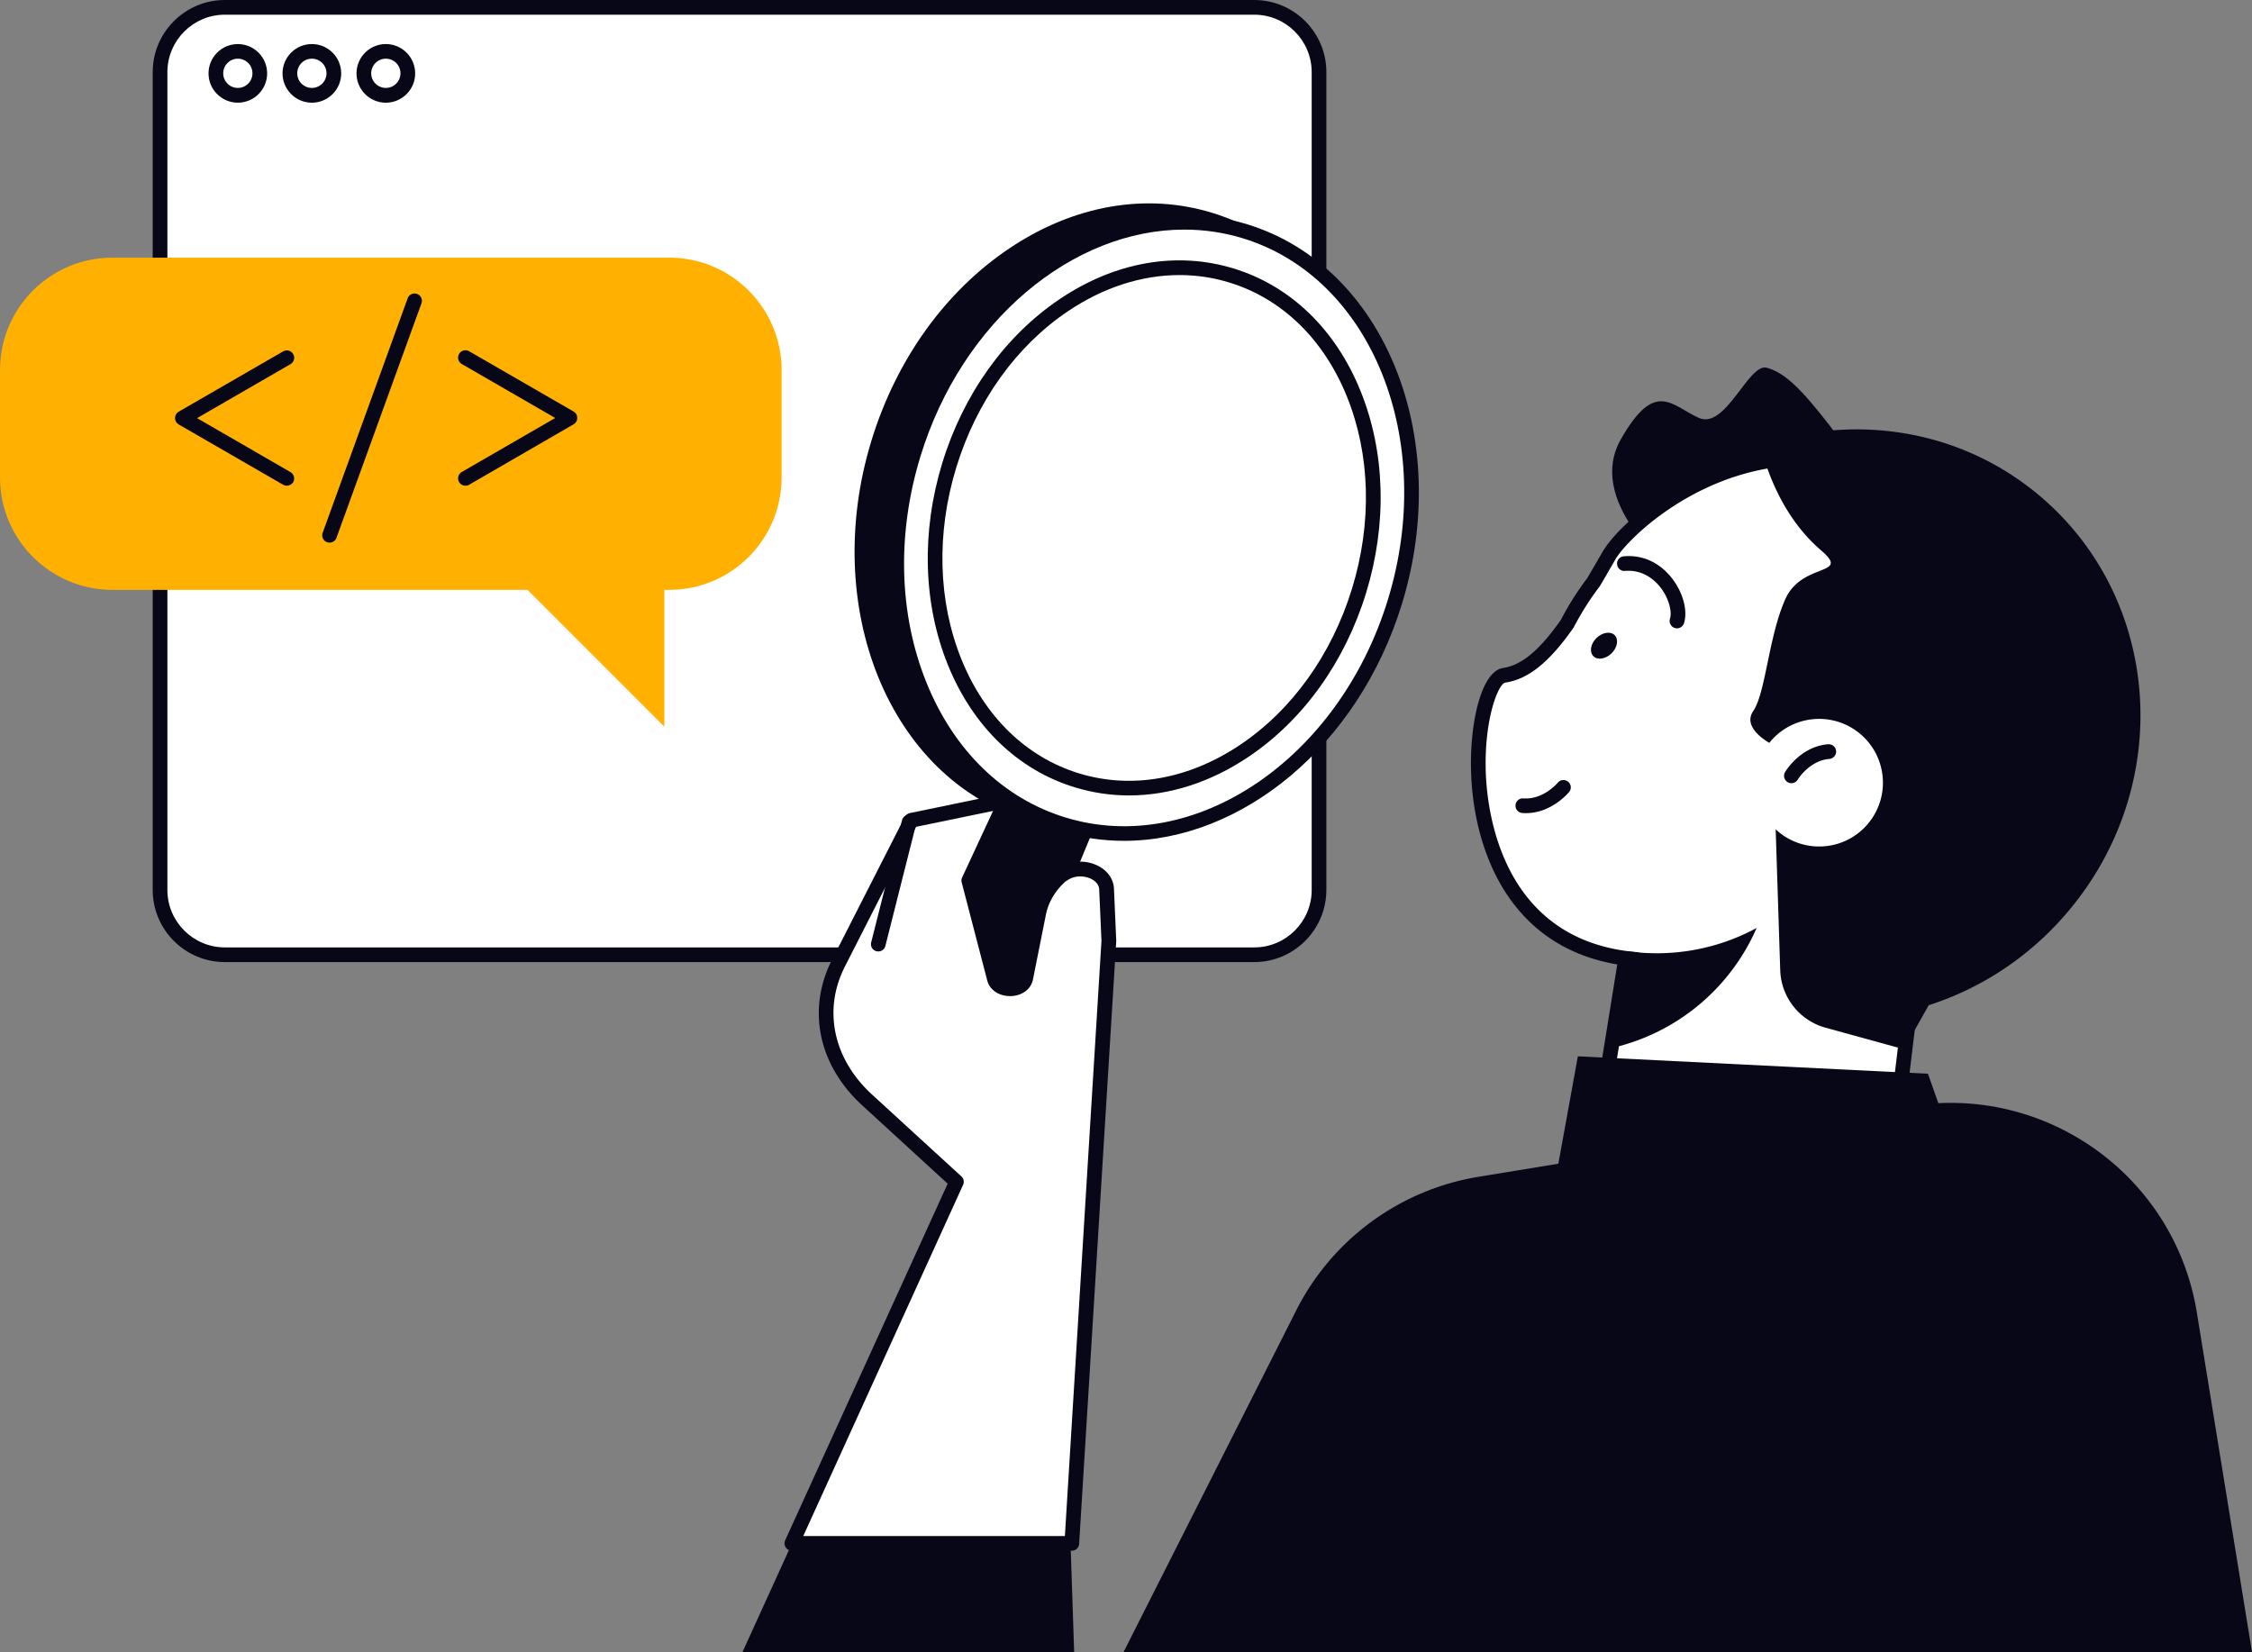 <svg preserveAspectRatio="xMidYMid meet" data-bbox="0 0 306.6 224.93" viewBox="0 0 306.6 224.93" xmlns="http://www.w3.org/2000/svg" data-type="color" role="presentation" aria-hidden="true">
    <rect x="0" y="0" width="306.6" height="224.93" fill="#808080" stroke="none"/>
    <g>
        <path fill="#080717" d="m146.24 224.92-.48-14.52-38.12.14-6.55 14.38h45.15z" data-color="1"></path>
        <path d="M170.75 129.99H30.61c-4.87 0-8.82-3.95-8.82-8.82V9.82c0-4.87 3.95-8.82 8.82-8.82h140.15c4.87 0 8.82 3.95 8.82 8.82v111.35c-.01 4.87-3.96 8.82-8.83 8.82z" fill="#ffffff" data-color="2"></path>
        <path d="M170.75 130.99H30.61c-5.41 0-9.82-4.4-9.82-9.82V9.82c0-5.41 4.4-9.82 9.82-9.82h140.15c5.41 0 9.82 4.4 9.82 9.82v111.35c-.01 5.41-4.41 9.82-9.83 9.82zM30.61 2c-4.31 0-7.82 3.51-7.82 7.82v111.35c0 4.31 3.51 7.82 7.82 7.82h140.15c4.31 0 7.82-3.51 7.82-7.82V9.82c0-4.31-3.51-7.82-7.82-7.82H30.61z" fill="#080717" data-color="1"></path>
        <path d="M32.38 13.98c-2.2 0-3.99-1.79-3.99-3.99S30.18 6 32.38 6s3.99 1.79 3.99 3.99-1.79 3.99-3.99 3.99zm0-5.99c-1.1 0-1.99.89-1.99 1.99s.89 1.99 1.99 1.99 1.99-.89 1.99-1.99-.89-1.99-1.99-1.99z" fill="#080717" data-color="1"></path>
        <path d="M42.46 13.98c-2.2 0-3.99-1.79-3.99-3.99S40.26 6 42.46 6s3.99 1.79 3.99 3.99-1.79 3.99-3.99 3.99zm0-5.99c-1.1 0-1.99.89-1.99 1.99s.89 1.99 1.99 1.99a1.989 1.989 0 1 0 0-3.98z" fill="#080717" data-color="1"></path>
        <path d="M52.53 13.98c-2.2 0-3.99-1.79-3.99-3.99S50.33 6 52.53 6s3.99 1.79 3.99 3.99c.01 2.2-1.79 3.99-3.99 3.99zm0-5.99a1.989 1.989 0 1 0 0 3.98c1.1 0 1.99-.89 1.99-1.99s-.89-1.99-1.99-1.99z" fill="#080717" data-color="1"></path>
        <path fill="#080717" d="m149.93 110.335-15.162 36.82-14.582-6.005 15.163-36.82 14.582 6.005z" data-color="1"></path>
        <path fill="#080717" d="M164.77 29.923c18.1 5.55 27.232 28.124 20.396 50.423-6.836 22.299-27.052 35.877-45.152 30.328-18.1-5.55-27.233-28.125-20.397-50.423 6.836-22.299 27.052-35.877 45.153-30.328z" data-color="1"></path>
        <path d="M148.35 112.93c-2.92 0-5.82-.43-8.64-1.29-18.6-5.7-28.05-28.88-21.06-51.67 3.37-11 10.03-20.29 18.75-26.14 8.78-5.9 18.6-7.62 27.65-4.85 9.05 2.77 16.22 9.7 20.18 19.51 3.94 9.74 4.25 21.16.88 32.16-3.37 11-10.03 20.29-18.75 26.14-6.04 4.06-12.57 6.14-19.01 6.14zm8.08-83.25c-6.05 0-12.2 1.96-17.9 5.8-8.34 5.6-14.71 14.5-17.95 25.07-6.66 21.74 2.19 43.8 19.73 49.18 8.46 2.59 17.68.96 25.95-4.59 8.34-5.6 14.71-14.5 17.95-25.07 3.24-10.57 2.95-21.51-.82-30.83-3.74-9.24-10.45-15.76-18.92-18.35-2.62-.81-5.32-1.21-8.04-1.21zm28.73 50.67z" fill="#080717" data-color="1"></path>
        <path fill="#ffffff" d="M169.51 31.488c18.1 5.549 27.232 28.124 20.396 50.422-6.836 22.3-27.052 35.877-45.152 30.328-18.1-5.549-27.233-28.124-20.397-50.423 6.836-22.299 27.052-35.877 45.153-30.327z" data-color="2"></path>
        <path d="M153.03 114.48c-2.87 0-5.74-.41-8.56-1.28-9.05-2.77-16.22-9.7-20.18-19.51-3.94-9.74-4.25-21.16-.88-32.16 6.99-22.79 27.81-36.7 46.4-30.99 18.6 5.7 28.05 28.88 21.06 51.67-5.93 19.34-21.81 32.27-37.84 32.27zm8.2-83.22c-15.17 0-30.25 12.39-35.91 30.86-3.24 10.57-2.95 21.51.82 30.83 3.74 9.24 10.45 15.76 18.92 18.35 17.55 5.38 37.24-7.93 43.9-29.67l.96.29-.96-.29c6.66-21.74-2.19-43.8-19.73-49.18-2.64-.81-5.32-1.19-8-1.19z" fill="#080717" data-color="1"></path>
        <path fill="#ffffff" d="M167.668 37.503c15.409 4.723 23.183 23.936 17.365 42.914-5.819 18.978-23.025 30.532-38.433 25.809s-23.182-23.937-17.364-42.915c5.818-18.978 23.024-30.532 38.432-25.808z" data-color="2"></path>
        <path d="M153.71 108.3c-2.5 0-4.98-.37-7.4-1.11-7.74-2.37-13.88-8.3-17.27-16.69-3.36-8.32-3.63-18.07-.75-27.47 2.88-9.4 8.57-17.33 16.02-22.33 7.51-5.05 15.92-6.52 23.66-4.14 7.74 2.37 13.88 8.3 17.27 16.69 3.36 8.32 3.63 18.07.75 27.47-2.88 9.4-8.57 17.33-16.02 22.33-5.17 3.47-10.76 5.25-16.26 5.25zm6.87-70.85c-5.12 0-10.33 1.66-15.16 4.91-7.07 4.75-12.47 12.3-15.22 21.26s-2.5 18.24.69 26.14c3.16 7.82 8.85 13.34 16 15.53 7.16 2.2 14.96.81 21.96-3.89 7.07-4.75 12.47-12.3 15.22-21.26s2.5-18.24-.69-26.14c-3.16-7.82-8.85-13.34-16-15.53-2.22-.69-4.5-1.02-6.8-1.02z" fill="#080717" data-color="1"></path>
        <path fill="#ffffff" d="m254.47 183.5-37.85-23.78 6.65-41.25 38.29 6.17-7.09 58.86z" data-color="2"></path>
        <path d="M254.47 184.5c-.19 0-.37-.05-.53-.15l-37.85-23.78a1.01 1.01 0 0 1-.46-1.01l6.65-41.25c.04-.26.19-.5.4-.65.21-.16.48-.22.74-.18l38.3 6.17c.53.09.9.57.83 1.11l-7.09 58.86c-.04.34-.25.63-.56.78-.13.06-.28.1-.43.1zm-36.76-25.28 35.96 22.59 6.79-56.34-36.36-5.86-6.39 39.61z" fill="#080717" data-color="1"></path>
        <path d="M256.12 70.93s-21.07 11.77-25.47 9c-4.41-2.77-14.63-11.98-9.97-20.14s6.85-4.61 10.57-2.91c3.71 1.7 6.8-7.53 9.31-6.81 2.52.72 4.7 2.94 8.49 7.8 3.79 4.85 7.07 13.06 7.07 13.06z" fill="#080717" data-color="1"></path>
        <path d="M249.42 137.92c9.28-1.17 18.24-5.86 24.72-13.81 13.08-16.07 10.78-39.01-4.48-52.04-25.05-21.37-47.54-1.69-50.6 3.61-.72 1.24-1.41 2.44-2.09 3.6a39.248 39.248 0 0 0-3.57 5.64c-2.73 3.9-5.44 6.56-8.59 7.03-4.83.72-8.88 36.4 17.95 38.68l26.66 7.29z" fill="#ffffff" data-color="2"></path>
        <path d="M249.42 138.92c-.5 0-.93-.37-.99-.88-.07-.55.32-1.05.87-1.12 9.42-1.19 17.97-5.97 24.07-13.45C286 107.95 284.09 85.7 269 72.83c-9.02-7.7-18.55-10.74-28.31-9.05-11.41 1.97-19.33 9.89-20.77 12.4-.72 1.25-1.41 2.45-2.1 3.61-.02.03-.04.07-.07.1a38.256 38.256 0 0 0-3.48 5.5c-.02.04-.04.08-.07.11-3.28 4.68-6.14 6.98-9.27 7.44-.92.14-2.87 4.86-2.65 12.12.17 5.37 2.14 23.01 20.53 24.57.55.05.96.53.91 1.08-.05.55-.53.97-1.08.91-7.62-.65-13.48-3.92-17.4-9.72-3-4.43-4.76-10.4-4.96-16.79-.21-6.62 1.37-13.72 4.35-14.16 2.53-.38 4.96-2.4 7.88-6.56 1.02-1.97 2.23-3.88 3.59-5.68.67-1.14 1.35-2.32 2.06-3.54 2.13-3.7 10.81-11.42 22.16-13.38 10.38-1.8 20.45 1.4 29.95 9.5 15.92 13.58 17.95 37.05 4.61 53.43-6.42 7.88-15.43 12.92-25.37 14.17-.01.03-.05.03-.09.03z" fill="#080717" data-color="1"></path>
        <path d="M277.18 67.08c-10.4-8.47-23.94-10.56-36.14-6.87 3.31 1.47 6.47 3.35 9.38 5.72 19.75 16.08 21.08 47.13 2.98 69.35a59.208 59.208 0 0 1-3.13 3.53c11.78-.02 23.6-5.25 31.77-15.29 14.2-17.42 12.02-42.69-4.86-56.44z" fill="#080717" data-color="1"></path>
        <path d="M243.04 81.62c2.27-5.15 9.03-3.14 4.91-6.67-7.8-6.68-8.94-17.7-8.94-17.7 22.57-1.83 38.91 34.4 38.91 34.4l-13.46 41.88-5.25 9.33-10.68-2.94a8.395 8.395 0 0 1-6.16-7.82l-.62-19.2c.14.14.29.27.44.4 3.72 3.03 9.19 2.47 12.21-1.25 3.03-3.72 2.47-9.19-1.25-12.22s-9.19-2.47-12.22 1.25c-.02.02-.03.04-.05.06-1.08-.64-3.51-2.36-2.19-4.32 1.7-2.49 2.08-10.05 4.35-15.2z" fill="#080717" data-color="1"></path>
        <path d="M207.74 110.71c-.16 0-.32-.01-.49-.02a.997.997 0 1 1 .15-1.99c2.73.2 4.67-2.11 4.68-2.13a1 1 0 0 1 1.41-.14c.43.35.49.98.14 1.4-.1.12-2.39 2.88-5.89 2.88z" fill="#080717" data-color="1"></path>
        <path d="M243.89 106.63a.96.96 0 0 1-.51-.14c-.47-.28-.63-.89-.35-1.37.08-.14 2.09-3.49 5.87-3.79.55-.03 1.03.37 1.08.92.04.55-.37 1.03-.92 1.08-2.72.22-4.29 2.79-4.31 2.82a.98.98 0 0 1-.86.48z" fill="#080717" data-color="1"></path>
        <path d="M228.31 85.55a1.006 1.006 0 0 1-.95-1.31c.3-.91-.12-2.79-1.35-4.33-.72-.91-2.3-2.38-4.77-2.18a.985.985 0 0 1-1.08-.91.992.992 0 0 1 .91-1.08c2.53-.22 4.84.82 6.51 2.93 1.55 1.95 2.24 4.5 1.68 6.2-.14.41-.53.68-.95.68z" fill="#080717" data-color="1"></path>
        <path d="M219.4 88.96c-.81.78-1.92.95-2.48.37s-.37-1.68.44-2.47c.81-.78 1.92-.95 2.48-.37s.36 1.69-.44 2.47z" fill="#080717" data-color="1"></path>
        <path d="m221.51 129.5-2.13 13.2a28.377 28.377 0 0 0 15.77-9.78c1.67-2.05 3-4.27 4.01-6.58-5.4 2.94-11.62 4.02-17.65 3.16z" fill="#080717" data-color="1"></path>
        <path d="m144.9 118.95-.49.31c-1.57 1.43-2.6 3.19-2.98 5.06l-1.77 8.86c-.38 1.89-3.79 1.95-4.27.08l-3.48-13.36 5.05-10.86-12.89 2.66-9.91 19.45c-3.21 6.3-1.7 13.49 3.91 18.63l12.16 11.14-22.42 49.22h38.12l5.05-82.03-.31-7.06c-.11-2.31-3.49-3.54-5.77-2.1z" fill="#ffffff" data-color="2"></path>
        <path d="M145.93 211.13h-38.12c-.34 0-.66-.17-.84-.46-.18-.29-.21-.65-.07-.96l22.12-48.55-11.62-10.65c-5.99-5.48-7.57-13.08-4.13-19.83l9.91-19.45c.14-.27.39-.46.69-.53l12.89-2.66c.37-.07.75.06.99.36.23.3.28.7.12 1.04l-4.9 10.56 3.39 13.01c.12.45.72.63 1.21.62.37-.01 1.02-.16 1.11-.65l1.77-8.86c.42-2.09 1.55-4.03 3.28-5.61.04-.04.09-.08.14-.11l.49-.31c1.52-.96 3.56-1.03 5.18-.18 1.29.67 2.06 1.8 2.12 3.08l.31 7.06v.11l-5.05 82.03a.99.99 0 0 1-.99.94zm-36.57-2h35.62l4.98-81.04-.31-7c-.03-.76-.67-1.2-1.04-1.4-.82-.43-2.13-.57-3.19.1l-.41.26c-1.38 1.28-2.28 2.82-2.61 4.46l-1.77 8.86c-.26 1.3-1.47 2.21-3.02 2.25-1.56.03-2.86-.81-3.2-2.12l-3.48-13.36a.971.971 0 0 1 .06-.67l4.21-9.06-10.48 2.16-9.69 19.02c-3.01 5.91-1.59 12.59 3.7 17.44l12.16 11.14c.32.29.41.76.23 1.15l-21.76 47.81zm35.54-90.18z" fill="#080717" data-color="1"></path>
        <path d="m119.58 128.55 4.2-16.63-4.2 16.63z" fill="#ffffff" data-color="2"></path>
        <path d="M119.58 129.54a.99.99 0 0 1-.97-1.24l4.2-16.63c.14-.54.68-.85 1.21-.72.54.14.86.68.72 1.21l-4.2 16.63c-.1.45-.51.75-.96.75z" fill="#080717" data-color="1"></path>
        <path fill="#080717" d="m210.83 165.77 3.99-21.95 47.66 2.37 6.21 17.58-57.86 2z" data-color="1"></path>
        <path d="m152.97 224.92 23.24-45.98a33.965 33.965 0 0 1 25.1-18.72l58.75-9.61c18.54-3.03 36.02 9.55 39.03 28.09l7.51 46.23H152.97z" fill="#080717" data-color="1"></path>
        <path d="M91.11 35.08H15.3C6.85 35.08 0 41.93 0 50.38v14.63c0 8.45 6.85 15.3 15.3 15.3h56.53l18.62 18.62V80.31h.66c8.45 0 15.3-6.85 15.3-15.3V50.38c0-8.45-6.85-15.3-15.3-15.3z" fill="#ffb000" data-color="3"></path>
        <path d="M39.05 66.13c-.17 0-.34-.04-.5-.13l-14.22-8.21c-.31-.18-.5-.51-.5-.87s.19-.69.5-.87l14.22-8.21c.48-.28 1.09-.11 1.37.37s.11 1.09-.37 1.37l-12.72 7.35 12.72 7.35c.48.28.64.89.37 1.37-.19.3-.52.48-.87.48z" fill="#080717" data-color="1"></path>
        <path d="M63.37 66.13a1.002 1.002 0 0 1-.5-1.87l12.72-7.35-12.72-7.35a1.01 1.01 0 0 1-.37-1.37c.28-.48.89-.64 1.37-.37l14.22 8.21c.31.18.5.51.5.87s-.19.69-.5.87L63.87 66c-.16.09-.33.13-.5.13z" fill="#080717" data-color="1"></path>
        <path d="M44.87 73.88a.998.998 0 0 1-.94-1.34L55.5 40.62c.19-.52.76-.78 1.28-.6.52.19.79.76.6 1.28L45.81 73.22c-.14.41-.53.66-.94.66z" fill="#080717" data-color="1"></path>
    </g>
</svg>